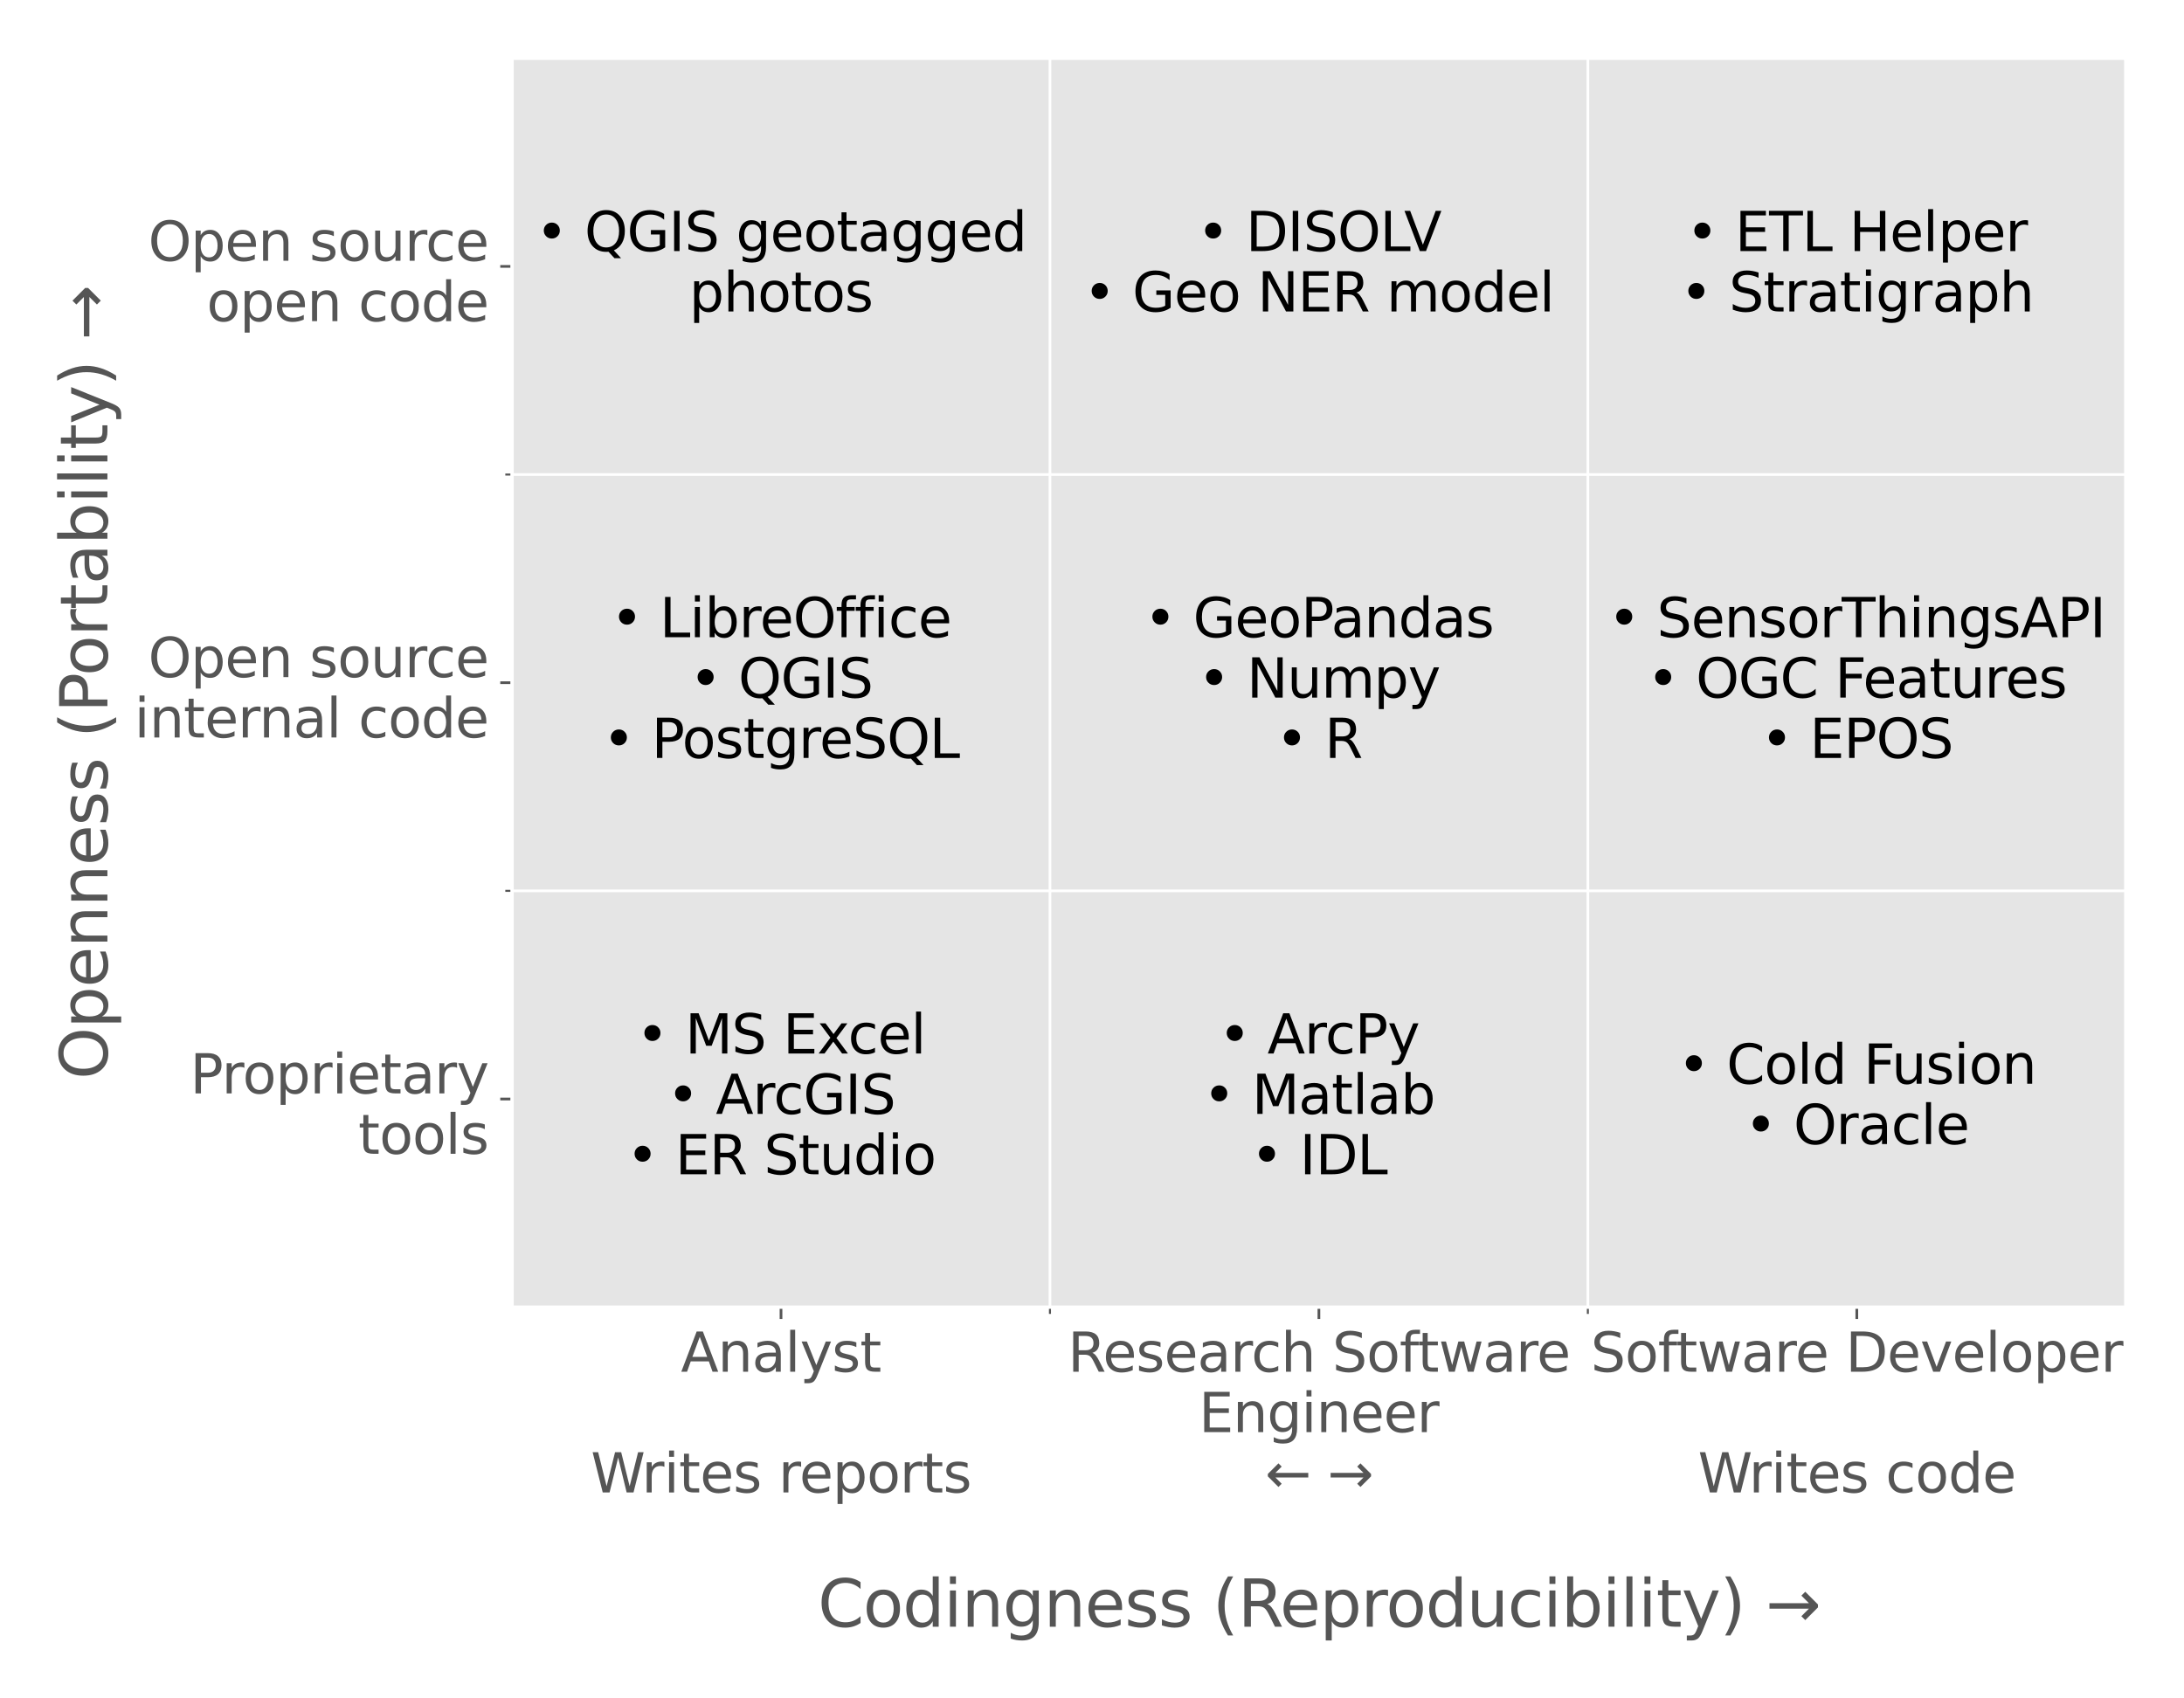 <?xml version="1.0" encoding="utf-8" standalone="no"?>
<!DOCTYPE svg PUBLIC "-//W3C//DTD SVG 1.1//EN"
  "http://www.w3.org/Graphics/SVG/1.1/DTD/svg11.dtd">
<svg height="504pt" version="1.1" viewBox="0 0 648 504" width="648pt" xmlns="http://www.w3.org/2000/svg" xmlns:xlink="http://www.w3.org/1999/xlink">
 <defs>
  <style type="text/css">*{stroke-linecap:butt;stroke-linejoin:round;}</style>
 </defs>
 <g id="figure_1">
  <g id="patch_1">
   <path d="M 0 504 
L 648 504 
L 648 0 
L 0 0 
z
" style="fill:#ffffff;"/>
  </g>
  <g id="axes_1">
   <g id="patch_2">
    <path d="M 151.927 387.904 
L 630.72 387.904 
L 630.72 17.28 
L 151.927 17.28 
z
" style="fill:#e5e5e5;"/>
   </g>
   <g id="matplotlib.axis_1">
    <g id="xtick_1">
     <g id="line2d_1">
      <defs>
       <path d="M 0 0 
L 0 3.5 
" id="m83c2f070fa" style="stroke:#555555;stroke-width:0.8;"/>
      </defs>
      <g>
       <use style="fill:#555555;stroke:#555555;stroke-width:0.8;" x="231.726" xlink:href="#m83c2f070fa" y="387.904"/>
      </g>
     </g>
     <g id="text_1">
      <!-- Analyst -->
      <g style="fill:#555555;" transform="translate(202.02 407.061)scale(0.16 -0.16)">
       <defs>
        <path d="M 2188 4044 
L 1331 1722 
L 3047 1722 
L 2188 4044 
z
M 1831 4666 
L 2547 4666 
L 4325 0 
L 3669 0 
L 3244 1197 
L 1141 1197 
L 716 0 
L 50 0 
L 1831 4666 
z
" id="DejaVuSans-41" transform="scale(0.016)"/>
        <path d="M 3513 2113 
L 3513 0 
L 2938 0 
L 2938 2094 
Q 2938 2591 2744 2837 
Q 2550 3084 2163 3084 
Q 1697 3084 1428 2787 
Q 1159 2491 1159 1978 
L 1159 0 
L 581 0 
L 581 3500 
L 1159 3500 
L 1159 2956 
Q 1366 3272 1645 3428 
Q 1925 3584 2291 3584 
Q 2894 3584 3203 3211 
Q 3513 2838 3513 2113 
z
" id="DejaVuSans-6e" transform="scale(0.016)"/>
        <path d="M 2194 1759 
Q 1497 1759 1228 1600 
Q 959 1441 959 1056 
Q 959 750 1161 570 
Q 1363 391 1709 391 
Q 2188 391 2477 730 
Q 2766 1069 2766 1631 
L 2766 1759 
L 2194 1759 
z
M 3341 1997 
L 3341 0 
L 2766 0 
L 2766 531 
Q 2569 213 2275 61 
Q 1981 -91 1556 -91 
Q 1019 -91 701 211 
Q 384 513 384 1019 
Q 384 1609 779 1909 
Q 1175 2209 1959 2209 
L 2766 2209 
L 2766 2266 
Q 2766 2663 2505 2880 
Q 2244 3097 1772 3097 
Q 1472 3097 1187 3025 
Q 903 2953 641 2809 
L 641 3341 
Q 956 3463 1253 3523 
Q 1550 3584 1831 3584 
Q 2591 3584 2966 3190 
Q 3341 2797 3341 1997 
z
" id="DejaVuSans-61" transform="scale(0.016)"/>
        <path d="M 603 4863 
L 1178 4863 
L 1178 0 
L 603 0 
L 603 4863 
z
" id="DejaVuSans-6c" transform="scale(0.016)"/>
        <path d="M 2059 -325 
Q 1816 -950 1584 -1140 
Q 1353 -1331 966 -1331 
L 506 -1331 
L 506 -850 
L 844 -850 
Q 1081 -850 1212 -737 
Q 1344 -625 1503 -206 
L 1606 56 
L 191 3500 
L 800 3500 
L 1894 763 
L 2988 3500 
L 3597 3500 
L 2059 -325 
z
" id="DejaVuSans-79" transform="scale(0.016)"/>
        <path d="M 2834 3397 
L 2834 2853 
Q 2591 2978 2328 3040 
Q 2066 3103 1784 3103 
Q 1356 3103 1142 2972 
Q 928 2841 928 2578 
Q 928 2378 1081 2264 
Q 1234 2150 1697 2047 
L 1894 2003 
Q 2506 1872 2764 1633 
Q 3022 1394 3022 966 
Q 3022 478 2636 193 
Q 2250 -91 1575 -91 
Q 1294 -91 989 -36 
Q 684 19 347 128 
L 347 722 
Q 666 556 975 473 
Q 1284 391 1588 391 
Q 1994 391 2212 530 
Q 2431 669 2431 922 
Q 2431 1156 2273 1281 
Q 2116 1406 1581 1522 
L 1381 1569 
Q 847 1681 609 1914 
Q 372 2147 372 2553 
Q 372 3047 722 3315 
Q 1072 3584 1716 3584 
Q 2034 3584 2315 3537 
Q 2597 3491 2834 3397 
z
" id="DejaVuSans-73" transform="scale(0.016)"/>
        <path d="M 1172 4494 
L 1172 3500 
L 2356 3500 
L 2356 3053 
L 1172 3053 
L 1172 1153 
Q 1172 725 1289 603 
Q 1406 481 1766 481 
L 2356 481 
L 2356 0 
L 1766 0 
Q 1100 0 847 248 
Q 594 497 594 1153 
L 594 3053 
L 172 3053 
L 172 3500 
L 594 3500 
L 594 4494 
L 1172 4494 
z
" id="DejaVuSans-74" transform="scale(0.016)"/>
       </defs>
       <use xlink:href="#DejaVuSans-41"/>
       <use x="68.408" xlink:href="#DejaVuSans-6e"/>
       <use x="131.787" xlink:href="#DejaVuSans-61"/>
       <use x="193.066" xlink:href="#DejaVuSans-6c"/>
       <use x="220.85" xlink:href="#DejaVuSans-79"/>
       <use x="280.029" xlink:href="#DejaVuSans-73"/>
       <use x="332.129" xlink:href="#DejaVuSans-74"/>
      </g>
      <!--  -->
      <g style="fill:#555555;" transform="translate(231.726 424.978)scale(0.16 -0.16)"/>
      <!-- Writes reports -->
      <g style="fill:#555555;" transform="translate(175.298 442.894)scale(0.16 -0.16)">
       <defs>
        <path d="M 213 4666 
L 850 4666 
L 1831 722 
L 2809 4666 
L 3519 4666 
L 4500 722 
L 5478 4666 
L 6119 4666 
L 4947 0 
L 4153 0 
L 3169 4050 
L 2175 0 
L 1381 0 
L 213 4666 
z
" id="DejaVuSans-57" transform="scale(0.016)"/>
        <path d="M 2631 2963 
Q 2534 3019 2420 3045 
Q 2306 3072 2169 3072 
Q 1681 3072 1420 2755 
Q 1159 2438 1159 1844 
L 1159 0 
L 581 0 
L 581 3500 
L 1159 3500 
L 1159 2956 
Q 1341 3275 1631 3429 
Q 1922 3584 2338 3584 
Q 2397 3584 2469 3576 
Q 2541 3569 2628 3553 
L 2631 2963 
z
" id="DejaVuSans-72" transform="scale(0.016)"/>
        <path d="M 603 3500 
L 1178 3500 
L 1178 0 
L 603 0 
L 603 3500 
z
M 603 4863 
L 1178 4863 
L 1178 4134 
L 603 4134 
L 603 4863 
z
" id="DejaVuSans-69" transform="scale(0.016)"/>
        <path d="M 3597 1894 
L 3597 1613 
L 953 1613 
Q 991 1019 1311 708 
Q 1631 397 2203 397 
Q 2534 397 2845 478 
Q 3156 559 3463 722 
L 3463 178 
Q 3153 47 2828 -22 
Q 2503 -91 2169 -91 
Q 1331 -91 842 396 
Q 353 884 353 1716 
Q 353 2575 817 3079 
Q 1281 3584 2069 3584 
Q 2775 3584 3186 3129 
Q 3597 2675 3597 1894 
z
M 3022 2063 
Q 3016 2534 2758 2815 
Q 2500 3097 2075 3097 
Q 1594 3097 1305 2825 
Q 1016 2553 972 2059 
L 3022 2063 
z
" id="DejaVuSans-65" transform="scale(0.016)"/>
        <path id="DejaVuSans-20" transform="scale(0.016)"/>
        <path d="M 1159 525 
L 1159 -1331 
L 581 -1331 
L 581 3500 
L 1159 3500 
L 1159 2969 
Q 1341 3281 1617 3432 
Q 1894 3584 2278 3584 
Q 2916 3584 3314 3078 
Q 3713 2572 3713 1747 
Q 3713 922 3314 415 
Q 2916 -91 2278 -91 
Q 1894 -91 1617 61 
Q 1341 213 1159 525 
z
M 3116 1747 
Q 3116 2381 2855 2742 
Q 2594 3103 2138 3103 
Q 1681 3103 1420 2742 
Q 1159 2381 1159 1747 
Q 1159 1113 1420 752 
Q 1681 391 2138 391 
Q 2594 391 2855 752 
Q 3116 1113 3116 1747 
z
" id="DejaVuSans-70" transform="scale(0.016)"/>
        <path d="M 1959 3097 
Q 1497 3097 1228 2736 
Q 959 2375 959 1747 
Q 959 1119 1226 758 
Q 1494 397 1959 397 
Q 2419 397 2687 759 
Q 2956 1122 2956 1747 
Q 2956 2369 2687 2733 
Q 2419 3097 1959 3097 
z
M 1959 3584 
Q 2709 3584 3137 3096 
Q 3566 2609 3566 1747 
Q 3566 888 3137 398 
Q 2709 -91 1959 -91 
Q 1206 -91 779 398 
Q 353 888 353 1747 
Q 353 2609 779 3096 
Q 1206 3584 1959 3584 
z
" id="DejaVuSans-6f" transform="scale(0.016)"/>
       </defs>
       <use xlink:href="#DejaVuSans-57"/>
       <use x="94.377" xlink:href="#DejaVuSans-72"/>
       <use x="135.49" xlink:href="#DejaVuSans-69"/>
       <use x="163.273" xlink:href="#DejaVuSans-74"/>
       <use x="202.482" xlink:href="#DejaVuSans-65"/>
       <use x="264.006" xlink:href="#DejaVuSans-73"/>
       <use x="316.105" xlink:href="#DejaVuSans-20"/>
       <use x="347.893" xlink:href="#DejaVuSans-72"/>
       <use x="386.756" xlink:href="#DejaVuSans-65"/>
       <use x="448.279" xlink:href="#DejaVuSans-70"/>
       <use x="511.756" xlink:href="#DejaVuSans-6f"/>
       <use x="572.938" xlink:href="#DejaVuSans-72"/>
       <use x="614.051" xlink:href="#DejaVuSans-74"/>
       <use x="653.26" xlink:href="#DejaVuSans-73"/>
      </g>
      <!--  -->
      <g style="fill:#555555;" transform="translate(231.726 460.81)scale(0.16 -0.16)"/>
     </g>
    </g>
    <g id="xtick_2">
     <g id="line2d_2">
      <g>
       <use style="fill:#555555;stroke:#555555;stroke-width:0.8;" x="391.324" xlink:href="#m83c2f070fa" y="387.904"/>
      </g>
     </g>
     <g id="text_2">
      <!-- Research Software -->
      <g style="fill:#555555;" transform="translate(316.827 407.061)scale(0.16 -0.16)">
       <defs>
        <path d="M 2841 2188 
Q 3044 2119 3236 1894 
Q 3428 1669 3622 1275 
L 4263 0 
L 3584 0 
L 2988 1197 
Q 2756 1666 2539 1819 
Q 2322 1972 1947 1972 
L 1259 1972 
L 1259 0 
L 628 0 
L 628 4666 
L 2053 4666 
Q 2853 4666 3247 4331 
Q 3641 3997 3641 3322 
Q 3641 2881 3436 2590 
Q 3231 2300 2841 2188 
z
M 1259 4147 
L 1259 2491 
L 2053 2491 
Q 2509 2491 2742 2702 
Q 2975 2913 2975 3322 
Q 2975 3731 2742 3939 
Q 2509 4147 2053 4147 
L 1259 4147 
z
" id="DejaVuSans-52" transform="scale(0.016)"/>
        <path d="M 3122 3366 
L 3122 2828 
Q 2878 2963 2633 3030 
Q 2388 3097 2138 3097 
Q 1578 3097 1268 2742 
Q 959 2388 959 1747 
Q 959 1106 1268 751 
Q 1578 397 2138 397 
Q 2388 397 2633 464 
Q 2878 531 3122 666 
L 3122 134 
Q 2881 22 2623 -34 
Q 2366 -91 2075 -91 
Q 1284 -91 818 406 
Q 353 903 353 1747 
Q 353 2603 823 3093 
Q 1294 3584 2113 3584 
Q 2378 3584 2631 3529 
Q 2884 3475 3122 3366 
z
" id="DejaVuSans-63" transform="scale(0.016)"/>
        <path d="M 3513 2113 
L 3513 0 
L 2938 0 
L 2938 2094 
Q 2938 2591 2744 2837 
Q 2550 3084 2163 3084 
Q 1697 3084 1428 2787 
Q 1159 2491 1159 1978 
L 1159 0 
L 581 0 
L 581 4863 
L 1159 4863 
L 1159 2956 
Q 1366 3272 1645 3428 
Q 1925 3584 2291 3584 
Q 2894 3584 3203 3211 
Q 3513 2838 3513 2113 
z
" id="DejaVuSans-68" transform="scale(0.016)"/>
        <path d="M 3425 4513 
L 3425 3897 
Q 3066 4069 2747 4153 
Q 2428 4238 2131 4238 
Q 1616 4238 1336 4038 
Q 1056 3838 1056 3469 
Q 1056 3159 1242 3001 
Q 1428 2844 1947 2747 
L 2328 2669 
Q 3034 2534 3370 2195 
Q 3706 1856 3706 1288 
Q 3706 609 3251 259 
Q 2797 -91 1919 -91 
Q 1588 -91 1214 -16 
Q 841 59 441 206 
L 441 856 
Q 825 641 1194 531 
Q 1563 422 1919 422 
Q 2459 422 2753 634 
Q 3047 847 3047 1241 
Q 3047 1584 2836 1778 
Q 2625 1972 2144 2069 
L 1759 2144 
Q 1053 2284 737 2584 
Q 422 2884 422 3419 
Q 422 4038 858 4394 
Q 1294 4750 2059 4750 
Q 2388 4750 2728 4690 
Q 3069 4631 3425 4513 
z
" id="DejaVuSans-53" transform="scale(0.016)"/>
        <path d="M 2375 4863 
L 2375 4384 
L 1825 4384 
Q 1516 4384 1395 4259 
Q 1275 4134 1275 3809 
L 1275 3500 
L 2222 3500 
L 2222 3053 
L 1275 3053 
L 1275 0 
L 697 0 
L 697 3053 
L 147 3053 
L 147 3500 
L 697 3500 
L 697 3744 
Q 697 4328 969 4595 
Q 1241 4863 1831 4863 
L 2375 4863 
z
" id="DejaVuSans-66" transform="scale(0.016)"/>
        <path d="M 269 3500 
L 844 3500 
L 1563 769 
L 2278 3500 
L 2956 3500 
L 3675 769 
L 4391 3500 
L 4966 3500 
L 4050 0 
L 3372 0 
L 2619 2869 
L 1863 0 
L 1184 0 
L 269 3500 
z
" id="DejaVuSans-77" transform="scale(0.016)"/>
       </defs>
       <use xlink:href="#DejaVuSans-52"/>
       <use x="64.982" xlink:href="#DejaVuSans-65"/>
       <use x="126.506" xlink:href="#DejaVuSans-73"/>
       <use x="178.605" xlink:href="#DejaVuSans-65"/>
       <use x="240.129" xlink:href="#DejaVuSans-61"/>
       <use x="301.408" xlink:href="#DejaVuSans-72"/>
       <use x="340.271" xlink:href="#DejaVuSans-63"/>
       <use x="395.252" xlink:href="#DejaVuSans-68"/>
       <use x="458.631" xlink:href="#DejaVuSans-20"/>
       <use x="490.418" xlink:href="#DejaVuSans-53"/>
       <use x="553.895" xlink:href="#DejaVuSans-6f"/>
       <use x="615.076" xlink:href="#DejaVuSans-66"/>
       <use x="648.531" xlink:href="#DejaVuSans-74"/>
       <use x="687.74" xlink:href="#DejaVuSans-77"/>
       <use x="769.527" xlink:href="#DejaVuSans-61"/>
       <use x="830.807" xlink:href="#DejaVuSans-72"/>
       <use x="869.67" xlink:href="#DejaVuSans-65"/>
      </g>
      <!-- Engineer -->
      <g style="fill:#555555;" transform="translate(355.693 424.978)scale(0.16 -0.16)">
       <defs>
        <path d="M 628 4666 
L 3578 4666 
L 3578 4134 
L 1259 4134 
L 1259 2753 
L 3481 2753 
L 3481 2222 
L 1259 2222 
L 1259 531 
L 3634 531 
L 3634 0 
L 628 0 
L 628 4666 
z
" id="DejaVuSans-45" transform="scale(0.016)"/>
        <path d="M 2906 1791 
Q 2906 2416 2648 2759 
Q 2391 3103 1925 3103 
Q 1463 3103 1205 2759 
Q 947 2416 947 1791 
Q 947 1169 1205 825 
Q 1463 481 1925 481 
Q 2391 481 2648 825 
Q 2906 1169 2906 1791 
z
M 3481 434 
Q 3481 -459 3084 -895 
Q 2688 -1331 1869 -1331 
Q 1566 -1331 1297 -1286 
Q 1028 -1241 775 -1147 
L 775 -588 
Q 1028 -725 1275 -790 
Q 1522 -856 1778 -856 
Q 2344 -856 2625 -561 
Q 2906 -266 2906 331 
L 2906 616 
Q 2728 306 2450 153 
Q 2172 0 1784 0 
Q 1141 0 747 490 
Q 353 981 353 1791 
Q 353 2603 747 3093 
Q 1141 3584 1784 3584 
Q 2172 3584 2450 3431 
Q 2728 3278 2906 2969 
L 2906 3500 
L 3481 3500 
L 3481 434 
z
" id="DejaVuSans-67" transform="scale(0.016)"/>
       </defs>
       <use xlink:href="#DejaVuSans-45"/>
       <use x="63.184" xlink:href="#DejaVuSans-6e"/>
       <use x="126.562" xlink:href="#DejaVuSans-67"/>
       <use x="190.039" xlink:href="#DejaVuSans-69"/>
       <use x="217.822" xlink:href="#DejaVuSans-6e"/>
       <use x="281.201" xlink:href="#DejaVuSans-65"/>
       <use x="342.725" xlink:href="#DejaVuSans-65"/>
       <use x="404.248" xlink:href="#DejaVuSans-72"/>
      </g>
      <!-- ← → -->
      <g style="fill:#555555;" transform="translate(375.373 442.894)scale(0.16 -0.16)">
       <defs>
        <path d="M 313 1866 
L 313 2147 
L 1541 3375 
L 1916 3000 
L 1188 2272 
L 4997 2272 
L 4997 1741 
L 1188 1741 
L 1916 1013 
L 1541 638 
L 313 1866 
z
" id="DejaVuSans-2190" transform="scale(0.016)"/>
        <path d="M 5050 2147 
L 5050 1866 
L 3822 638 
L 3447 1013 
L 4175 1741 
L 366 1741 
L 366 2272 
L 4175 2272 
L 3447 3000 
L 3822 3375 
L 5050 2147 
z
" id="DejaVuSans-2192" transform="scale(0.016)"/>
       </defs>
       <use xlink:href="#DejaVuSans-2190"/>
       <use x="83.789" xlink:href="#DejaVuSans-20"/>
       <use x="115.576" xlink:href="#DejaVuSans-2192"/>
      </g>
      <!--  -->
      <g style="fill:#555555;" transform="translate(391.324 460.81)scale(0.16 -0.16)"/>
     </g>
    </g>
    <g id="xtick_3">
     <g id="line2d_3">
      <g>
       <use style="fill:#555555;stroke:#555555;stroke-width:0.8;" x="550.921" xlink:href="#m83c2f070fa" y="387.904"/>
      </g>
     </g>
     <g id="text_3">
      <!-- Software Developer -->
      <g style="fill:#555555;" transform="translate(471.969 407.061)scale(0.16 -0.16)">
       <defs>
        <path d="M 1259 4147 
L 1259 519 
L 2022 519 
Q 2988 519 3436 956 
Q 3884 1394 3884 2338 
Q 3884 3275 3436 3711 
Q 2988 4147 2022 4147 
L 1259 4147 
z
M 628 4666 
L 1925 4666 
Q 3281 4666 3915 4102 
Q 4550 3538 4550 2338 
Q 4550 1131 3912 565 
Q 3275 0 1925 0 
L 628 0 
L 628 4666 
z
" id="DejaVuSans-44" transform="scale(0.016)"/>
        <path d="M 191 3500 
L 800 3500 
L 1894 563 
L 2988 3500 
L 3597 3500 
L 2284 0 
L 1503 0 
L 191 3500 
z
" id="DejaVuSans-76" transform="scale(0.016)"/>
       </defs>
       <use xlink:href="#DejaVuSans-53"/>
       <use x="63.477" xlink:href="#DejaVuSans-6f"/>
       <use x="124.658" xlink:href="#DejaVuSans-66"/>
       <use x="158.113" xlink:href="#DejaVuSans-74"/>
       <use x="197.322" xlink:href="#DejaVuSans-77"/>
       <use x="279.109" xlink:href="#DejaVuSans-61"/>
       <use x="340.389" xlink:href="#DejaVuSans-72"/>
       <use x="379.252" xlink:href="#DejaVuSans-65"/>
       <use x="440.775" xlink:href="#DejaVuSans-20"/>
       <use x="472.562" xlink:href="#DejaVuSans-44"/>
       <use x="549.564" xlink:href="#DejaVuSans-65"/>
       <use x="611.088" xlink:href="#DejaVuSans-76"/>
       <use x="670.268" xlink:href="#DejaVuSans-65"/>
       <use x="731.791" xlink:href="#DejaVuSans-6c"/>
       <use x="759.574" xlink:href="#DejaVuSans-6f"/>
       <use x="820.756" xlink:href="#DejaVuSans-70"/>
       <use x="884.232" xlink:href="#DejaVuSans-65"/>
       <use x="945.756" xlink:href="#DejaVuSans-72"/>
      </g>
      <!--  -->
      <g style="fill:#555555;" transform="translate(550.921 424.978)scale(0.16 -0.16)"/>
      <!-- Writes code -->
      <g style="fill:#555555;" transform="translate(503.796 442.894)scale(0.16 -0.16)">
       <defs>
        <path d="M 2906 2969 
L 2906 4863 
L 3481 4863 
L 3481 0 
L 2906 0 
L 2906 525 
Q 2725 213 2448 61 
Q 2172 -91 1784 -91 
Q 1150 -91 751 415 
Q 353 922 353 1747 
Q 353 2572 751 3078 
Q 1150 3584 1784 3584 
Q 2172 3584 2448 3432 
Q 2725 3281 2906 2969 
z
M 947 1747 
Q 947 1113 1208 752 
Q 1469 391 1925 391 
Q 2381 391 2643 752 
Q 2906 1113 2906 1747 
Q 2906 2381 2643 2742 
Q 2381 3103 1925 3103 
Q 1469 3103 1208 2742 
Q 947 2381 947 1747 
z
" id="DejaVuSans-64" transform="scale(0.016)"/>
       </defs>
       <use xlink:href="#DejaVuSans-57"/>
       <use x="94.377" xlink:href="#DejaVuSans-72"/>
       <use x="135.49" xlink:href="#DejaVuSans-69"/>
       <use x="163.273" xlink:href="#DejaVuSans-74"/>
       <use x="202.482" xlink:href="#DejaVuSans-65"/>
       <use x="264.006" xlink:href="#DejaVuSans-73"/>
       <use x="316.105" xlink:href="#DejaVuSans-20"/>
       <use x="347.893" xlink:href="#DejaVuSans-63"/>
       <use x="402.873" xlink:href="#DejaVuSans-6f"/>
       <use x="464.055" xlink:href="#DejaVuSans-64"/>
       <use x="527.531" xlink:href="#DejaVuSans-65"/>
      </g>
      <!--  -->
      <g style="fill:#555555;" transform="translate(550.921 460.81)scale(0.16 -0.16)"/>
     </g>
    </g>
    <g id="xtick_4">
     <g id="line2d_4">
      <path clip-path="url(#pf4710e9c68)" d="M 311.525 387.904 
L 311.525 17.28 
" style="fill:none;stroke:#ffffff;stroke-linecap:square;stroke-width:0.8;"/>
     </g>
     <g id="line2d_5">
      <defs>
       <path d="M 0 0 
L 0 2 
" id="ma9553461cf" style="stroke:#555555;stroke-width:0.6;"/>
      </defs>
      <g>
       <use style="fill:#555555;stroke:#555555;stroke-width:0.6;" x="311.525" xlink:href="#ma9553461cf" y="387.904"/>
      </g>
     </g>
    </g>
    <g id="xtick_5">
     <g id="line2d_6">
      <path clip-path="url(#pf4710e9c68)" d="M 471.122 387.904 
L 471.122 17.28 
" style="fill:none;stroke:#ffffff;stroke-linecap:square;stroke-width:0.8;"/>
     </g>
     <g id="line2d_7">
      <g>
       <use style="fill:#555555;stroke:#555555;stroke-width:0.6;" x="471.122" xlink:href="#ma9553461cf" y="387.904"/>
      </g>
     </g>
    </g>
    <g id="text_4">
     <!-- Codingness (Reproducibility) → -->
     <g style="fill:#555555;" transform="translate(242.666 482.727)scale(0.192 -0.192)">
      <defs>
       <path d="M 4122 4306 
L 4122 3641 
Q 3803 3938 3442 4084 
Q 3081 4231 2675 4231 
Q 1875 4231 1450 3742 
Q 1025 3253 1025 2328 
Q 1025 1406 1450 917 
Q 1875 428 2675 428 
Q 3081 428 3442 575 
Q 3803 722 4122 1019 
L 4122 359 
Q 3791 134 3420 21 
Q 3050 -91 2638 -91 
Q 1578 -91 968 557 
Q 359 1206 359 2328 
Q 359 3453 968 4101 
Q 1578 4750 2638 4750 
Q 3056 4750 3426 4639 
Q 3797 4528 4122 4306 
z
" id="DejaVuSans-43" transform="scale(0.016)"/>
       <path d="M 1984 4856 
Q 1566 4138 1362 3434 
Q 1159 2731 1159 2009 
Q 1159 1288 1364 580 
Q 1569 -128 1984 -844 
L 1484 -844 
Q 1016 -109 783 600 
Q 550 1309 550 2009 
Q 550 2706 781 3412 
Q 1013 4119 1484 4856 
L 1984 4856 
z
" id="DejaVuSans-28" transform="scale(0.016)"/>
       <path d="M 544 1381 
L 544 3500 
L 1119 3500 
L 1119 1403 
Q 1119 906 1312 657 
Q 1506 409 1894 409 
Q 2359 409 2629 706 
Q 2900 1003 2900 1516 
L 2900 3500 
L 3475 3500 
L 3475 0 
L 2900 0 
L 2900 538 
Q 2691 219 2414 64 
Q 2138 -91 1772 -91 
Q 1169 -91 856 284 
Q 544 659 544 1381 
z
M 1991 3584 
L 1991 3584 
z
" id="DejaVuSans-75" transform="scale(0.016)"/>
       <path d="M 3116 1747 
Q 3116 2381 2855 2742 
Q 2594 3103 2138 3103 
Q 1681 3103 1420 2742 
Q 1159 2381 1159 1747 
Q 1159 1113 1420 752 
Q 1681 391 2138 391 
Q 2594 391 2855 752 
Q 3116 1113 3116 1747 
z
M 1159 2969 
Q 1341 3281 1617 3432 
Q 1894 3584 2278 3584 
Q 2916 3584 3314 3078 
Q 3713 2572 3713 1747 
Q 3713 922 3314 415 
Q 2916 -91 2278 -91 
Q 1894 -91 1617 61 
Q 1341 213 1159 525 
L 1159 0 
L 581 0 
L 581 4863 
L 1159 4863 
L 1159 2969 
z
" id="DejaVuSans-62" transform="scale(0.016)"/>
       <path d="M 513 4856 
L 1013 4856 
Q 1481 4119 1714 3412 
Q 1947 2706 1947 2009 
Q 1947 1309 1714 600 
Q 1481 -109 1013 -844 
L 513 -844 
Q 928 -128 1133 580 
Q 1338 1288 1338 2009 
Q 1338 2731 1133 3434 
Q 928 4138 513 4856 
z
" id="DejaVuSans-29" transform="scale(0.016)"/>
      </defs>
      <use xlink:href="#DejaVuSans-43"/>
      <use x="69.824" xlink:href="#DejaVuSans-6f"/>
      <use x="131.006" xlink:href="#DejaVuSans-64"/>
      <use x="194.482" xlink:href="#DejaVuSans-69"/>
      <use x="222.266" xlink:href="#DejaVuSans-6e"/>
      <use x="285.645" xlink:href="#DejaVuSans-67"/>
      <use x="349.121" xlink:href="#DejaVuSans-6e"/>
      <use x="412.5" xlink:href="#DejaVuSans-65"/>
      <use x="474.023" xlink:href="#DejaVuSans-73"/>
      <use x="526.123" xlink:href="#DejaVuSans-73"/>
      <use x="578.223" xlink:href="#DejaVuSans-20"/>
      <use x="610.01" xlink:href="#DejaVuSans-28"/>
      <use x="649.023" xlink:href="#DejaVuSans-52"/>
      <use x="714.006" xlink:href="#DejaVuSans-65"/>
      <use x="775.529" xlink:href="#DejaVuSans-70"/>
      <use x="839.006" xlink:href="#DejaVuSans-72"/>
      <use x="877.869" xlink:href="#DejaVuSans-6f"/>
      <use x="939.051" xlink:href="#DejaVuSans-64"/>
      <use x="1002.527" xlink:href="#DejaVuSans-75"/>
      <use x="1065.906" xlink:href="#DejaVuSans-63"/>
      <use x="1120.887" xlink:href="#DejaVuSans-69"/>
      <use x="1148.67" xlink:href="#DejaVuSans-62"/>
      <use x="1212.146" xlink:href="#DejaVuSans-69"/>
      <use x="1239.93" xlink:href="#DejaVuSans-6c"/>
      <use x="1267.713" xlink:href="#DejaVuSans-69"/>
      <use x="1295.496" xlink:href="#DejaVuSans-74"/>
      <use x="1334.705" xlink:href="#DejaVuSans-79"/>
      <use x="1393.885" xlink:href="#DejaVuSans-29"/>
      <use x="1432.898" xlink:href="#DejaVuSans-20"/>
      <use x="1464.686" xlink:href="#DejaVuSans-2192"/>
     </g>
    </g>
   </g>
   <g id="matplotlib.axis_2">
    <g id="ytick_1">
     <g id="line2d_8">
      <defs>
       <path d="M 0 0 
L -3.5 0 
" id="m369cf895cd" style="stroke:#555555;stroke-width:0.8;"/>
      </defs>
      <g>
       <use style="fill:#555555;stroke:#555555;stroke-width:0.8;" x="151.927" xlink:href="#m369cf895cd" y="326.133"/>
      </g>
     </g>
     <g id="text_5">
      <!-- Proprietary -->
      <g style="fill:#555555;" transform="translate(56.402 324.469)scale(0.16 -0.16)">
       <defs>
        <path d="M 1259 4147 
L 1259 2394 
L 2053 2394 
Q 2494 2394 2734 2622 
Q 2975 2850 2975 3272 
Q 2975 3691 2734 3919 
Q 2494 4147 2053 4147 
L 1259 4147 
z
M 628 4666 
L 2053 4666 
Q 2838 4666 3239 4311 
Q 3641 3956 3641 3272 
Q 3641 2581 3239 2228 
Q 2838 1875 2053 1875 
L 1259 1875 
L 1259 0 
L 628 0 
L 628 4666 
z
" id="DejaVuSans-50" transform="scale(0.016)"/>
       </defs>
       <use xlink:href="#DejaVuSans-50"/>
       <use x="58.553" xlink:href="#DejaVuSans-72"/>
       <use x="97.416" xlink:href="#DejaVuSans-6f"/>
       <use x="158.598" xlink:href="#DejaVuSans-70"/>
       <use x="222.074" xlink:href="#DejaVuSans-72"/>
       <use x="263.188" xlink:href="#DejaVuSans-69"/>
       <use x="290.971" xlink:href="#DejaVuSans-65"/>
       <use x="352.494" xlink:href="#DejaVuSans-74"/>
       <use x="391.703" xlink:href="#DejaVuSans-61"/>
       <use x="452.982" xlink:href="#DejaVuSans-72"/>
       <use x="494.096" xlink:href="#DejaVuSans-79"/>
      </g>
      <!-- tools -->
      <g style="fill:#555555;" transform="translate(106.294 342.386)scale(0.16 -0.16)">
       <use xlink:href="#DejaVuSans-74"/>
       <use x="39.209" xlink:href="#DejaVuSans-6f"/>
       <use x="100.391" xlink:href="#DejaVuSans-6f"/>
       <use x="161.572" xlink:href="#DejaVuSans-6c"/>
       <use x="189.355" xlink:href="#DejaVuSans-73"/>
      </g>
     </g>
    </g>
    <g id="ytick_2">
     <g id="line2d_9">
      <g>
       <use style="fill:#555555;stroke:#555555;stroke-width:0.8;" x="151.927" xlink:href="#m369cf895cd" y="202.592"/>
      </g>
     </g>
     <g id="text_6">
      <!-- Open source -->
      <g style="fill:#555555;" transform="translate(43.98 200.928)scale(0.16 -0.16)">
       <defs>
        <path d="M 2522 4238 
Q 1834 4238 1429 3725 
Q 1025 3213 1025 2328 
Q 1025 1447 1429 934 
Q 1834 422 2522 422 
Q 3209 422 3611 934 
Q 4013 1447 4013 2328 
Q 4013 3213 3611 3725 
Q 3209 4238 2522 4238 
z
M 2522 4750 
Q 3503 4750 4090 4092 
Q 4678 3434 4678 2328 
Q 4678 1225 4090 567 
Q 3503 -91 2522 -91 
Q 1538 -91 948 565 
Q 359 1222 359 2328 
Q 359 3434 948 4092 
Q 1538 4750 2522 4750 
z
" id="DejaVuSans-4f" transform="scale(0.016)"/>
       </defs>
       <use xlink:href="#DejaVuSans-4f"/>
       <use x="78.711" xlink:href="#DejaVuSans-70"/>
       <use x="142.188" xlink:href="#DejaVuSans-65"/>
       <use x="203.711" xlink:href="#DejaVuSans-6e"/>
       <use x="267.09" xlink:href="#DejaVuSans-20"/>
       <use x="298.877" xlink:href="#DejaVuSans-73"/>
       <use x="350.977" xlink:href="#DejaVuSans-6f"/>
       <use x="412.158" xlink:href="#DejaVuSans-75"/>
       <use x="475.537" xlink:href="#DejaVuSans-72"/>
       <use x="514.4" xlink:href="#DejaVuSans-63"/>
       <use x="569.381" xlink:href="#DejaVuSans-65"/>
      </g>
      <!-- internal code -->
      <g style="fill:#555555;" transform="translate(39.862 218.845)scale(0.16 -0.16)">
       <use xlink:href="#DejaVuSans-69"/>
       <use x="27.783" xlink:href="#DejaVuSans-6e"/>
       <use x="91.162" xlink:href="#DejaVuSans-74"/>
       <use x="130.371" xlink:href="#DejaVuSans-65"/>
       <use x="191.895" xlink:href="#DejaVuSans-72"/>
       <use x="231.258" xlink:href="#DejaVuSans-6e"/>
       <use x="294.637" xlink:href="#DejaVuSans-61"/>
       <use x="355.916" xlink:href="#DejaVuSans-6c"/>
       <use x="383.699" xlink:href="#DejaVuSans-20"/>
       <use x="415.486" xlink:href="#DejaVuSans-63"/>
       <use x="470.467" xlink:href="#DejaVuSans-6f"/>
       <use x="531.648" xlink:href="#DejaVuSans-64"/>
       <use x="595.125" xlink:href="#DejaVuSans-65"/>
      </g>
     </g>
    </g>
    <g id="ytick_3">
     <g id="line2d_10">
      <g>
       <use style="fill:#555555;stroke:#555555;stroke-width:0.8;" x="151.927" xlink:href="#m369cf895cd" y="79.051"/>
      </g>
     </g>
     <g id="text_7">
      <!-- Open source -->
      <g style="fill:#555555;" transform="translate(43.98 77.387)scale(0.16 -0.16)">
       <use xlink:href="#DejaVuSans-4f"/>
       <use x="78.711" xlink:href="#DejaVuSans-70"/>
       <use x="142.188" xlink:href="#DejaVuSans-65"/>
       <use x="203.711" xlink:href="#DejaVuSans-6e"/>
       <use x="267.09" xlink:href="#DejaVuSans-20"/>
       <use x="298.877" xlink:href="#DejaVuSans-73"/>
       <use x="350.977" xlink:href="#DejaVuSans-6f"/>
       <use x="412.158" xlink:href="#DejaVuSans-75"/>
       <use x="475.537" xlink:href="#DejaVuSans-72"/>
       <use x="514.4" xlink:href="#DejaVuSans-63"/>
       <use x="569.381" xlink:href="#DejaVuSans-65"/>
      </g>
      <!-- open code -->
      <g style="fill:#555555;" transform="translate(61.319 95.303)scale(0.16 -0.16)">
       <use xlink:href="#DejaVuSans-6f"/>
       <use x="61.182" xlink:href="#DejaVuSans-70"/>
       <use x="124.658" xlink:href="#DejaVuSans-65"/>
       <use x="186.182" xlink:href="#DejaVuSans-6e"/>
       <use x="249.561" xlink:href="#DejaVuSans-20"/>
       <use x="281.348" xlink:href="#DejaVuSans-63"/>
       <use x="336.328" xlink:href="#DejaVuSans-6f"/>
       <use x="397.51" xlink:href="#DejaVuSans-64"/>
       <use x="460.986" xlink:href="#DejaVuSans-65"/>
      </g>
     </g>
    </g>
    <g id="ytick_4">
     <g id="line2d_11">
      <path clip-path="url(#pf4710e9c68)" d="M 151.927 264.362 
L 630.72 264.362 
" style="fill:none;stroke:#ffffff;stroke-linecap:square;stroke-width:0.8;"/>
     </g>
     <g id="line2d_12">
      <defs>
       <path d="M 0 0 
L -2 0 
" id="md043b9bab3" style="stroke:#555555;stroke-width:0.6;"/>
      </defs>
      <g>
       <use style="fill:#555555;stroke:#555555;stroke-width:0.6;" x="151.927" xlink:href="#md043b9bab3" y="264.362"/>
      </g>
     </g>
    </g>
    <g id="ytick_5">
     <g id="line2d_13">
      <path clip-path="url(#pf4710e9c68)" d="M 151.927 140.821 
L 630.72 140.821 
" style="fill:none;stroke:#ffffff;stroke-linecap:square;stroke-width:0.8;"/>
     </g>
     <g id="line2d_14">
      <g>
       <use style="fill:#555555;stroke:#555555;stroke-width:0.6;" x="151.927" xlink:href="#md043b9bab3" y="140.821"/>
      </g>
     </g>
    </g>
    <g id="text_8">
     <!-- Openness (Portability) → -->
     <g style="fill:#555555;" transform="translate(31.869 320.313)rotate(-90)scale(0.192 -0.192)">
      <use xlink:href="#DejaVuSans-4f"/>
      <use x="78.711" xlink:href="#DejaVuSans-70"/>
      <use x="142.188" xlink:href="#DejaVuSans-65"/>
      <use x="203.711" xlink:href="#DejaVuSans-6e"/>
      <use x="267.09" xlink:href="#DejaVuSans-6e"/>
      <use x="330.469" xlink:href="#DejaVuSans-65"/>
      <use x="391.992" xlink:href="#DejaVuSans-73"/>
      <use x="444.092" xlink:href="#DejaVuSans-73"/>
      <use x="496.191" xlink:href="#DejaVuSans-20"/>
      <use x="527.979" xlink:href="#DejaVuSans-28"/>
      <use x="566.992" xlink:href="#DejaVuSans-50"/>
      <use x="623.67" xlink:href="#DejaVuSans-6f"/>
      <use x="684.852" xlink:href="#DejaVuSans-72"/>
      <use x="725.965" xlink:href="#DejaVuSans-74"/>
      <use x="765.174" xlink:href="#DejaVuSans-61"/>
      <use x="826.453" xlink:href="#DejaVuSans-62"/>
      <use x="889.93" xlink:href="#DejaVuSans-69"/>
      <use x="917.713" xlink:href="#DejaVuSans-6c"/>
      <use x="945.496" xlink:href="#DejaVuSans-69"/>
      <use x="973.279" xlink:href="#DejaVuSans-74"/>
      <use x="1012.488" xlink:href="#DejaVuSans-79"/>
      <use x="1071.668" xlink:href="#DejaVuSans-29"/>
      <use x="1110.682" xlink:href="#DejaVuSans-20"/>
      <use x="1142.469" xlink:href="#DejaVuSans-2192"/>
     </g>
    </g>
   </g>
   <g id="patch_3">
    <path d="M 151.927 387.904 
L 151.927 17.28 
" style="fill:none;stroke:#ffffff;stroke-linecap:square;stroke-linejoin:miter;"/>
   </g>
   <g id="patch_4">
    <path d="M 630.72 387.904 
L 630.72 17.28 
" style="fill:none;stroke:#ffffff;stroke-linecap:square;stroke-linejoin:miter;"/>
   </g>
   <g id="patch_5">
    <path d="M 151.927 387.904 
L 630.72 387.904 
" style="fill:none;stroke:#ffffff;stroke-linecap:square;stroke-linejoin:miter;"/>
   </g>
   <g id="patch_6">
    <path d="M 151.927 17.28 
L 630.72 17.28 
" style="fill:none;stroke:#ffffff;stroke-linecap:square;stroke-linejoin:miter;"/>
   </g>
   <g id="text_9">
    <!-- • MS Excel -->
    <g transform="translate(188.747 312.631)scale(0.16 -0.16)">
     <defs>
      <path d="M 959 2381 
Q 959 2769 1229 3036 
Q 1500 3303 1894 3303 
Q 2281 3303 2548 3036 
Q 2816 2769 2816 2381 
Q 2816 1991 2547 1722 
Q 2278 1453 1888 1453 
Q 1497 1453 1228 1722 
Q 959 1991 959 2381 
z
" id="DejaVuSans-2022" transform="scale(0.016)"/>
      <path d="M 628 4666 
L 1569 4666 
L 2759 1491 
L 3956 4666 
L 4897 4666 
L 4897 0 
L 4281 0 
L 4281 4097 
L 3078 897 
L 2444 897 
L 1241 4097 
L 1241 0 
L 628 0 
L 628 4666 
z
" id="DejaVuSans-4d" transform="scale(0.016)"/>
      <path d="M 3513 3500 
L 2247 1797 
L 3578 0 
L 2900 0 
L 1881 1375 
L 863 0 
L 184 0 
L 1544 1831 
L 300 3500 
L 978 3500 
L 1906 2253 
L 2834 3500 
L 3513 3500 
z
" id="DejaVuSans-78" transform="scale(0.016)"/>
     </defs>
     <use xlink:href="#DejaVuSans-2022"/>
     <use x="58.984" xlink:href="#DejaVuSans-20"/>
     <use x="90.771" xlink:href="#DejaVuSans-4d"/>
     <use x="177.051" xlink:href="#DejaVuSans-53"/>
     <use x="240.527" xlink:href="#DejaVuSans-20"/>
     <use x="272.314" xlink:href="#DejaVuSans-45"/>
     <use x="335.498" xlink:href="#DejaVuSans-78"/>
     <use x="392.928" xlink:href="#DejaVuSans-63"/>
     <use x="447.908" xlink:href="#DejaVuSans-65"/>
     <use x="509.432" xlink:href="#DejaVuSans-6c"/>
    </g>
    <!-- • ArcGIS -->
    <g transform="translate(197.847 330.548)scale(0.16 -0.16)">
     <defs>
      <path d="M 3809 666 
L 3809 1919 
L 2778 1919 
L 2778 2438 
L 4434 2438 
L 4434 434 
Q 4069 175 3628 42 
Q 3188 -91 2688 -91 
Q 1594 -91 976 548 
Q 359 1188 359 2328 
Q 359 3472 976 4111 
Q 1594 4750 2688 4750 
Q 3144 4750 3555 4637 
Q 3966 4525 4313 4306 
L 4313 3634 
Q 3963 3931 3569 4081 
Q 3175 4231 2741 4231 
Q 1884 4231 1454 3753 
Q 1025 3275 1025 2328 
Q 1025 1384 1454 906 
Q 1884 428 2741 428 
Q 3075 428 3337 486 
Q 3600 544 3809 666 
z
" id="DejaVuSans-47" transform="scale(0.016)"/>
      <path d="M 628 4666 
L 1259 4666 
L 1259 0 
L 628 0 
L 628 4666 
z
" id="DejaVuSans-49" transform="scale(0.016)"/>
     </defs>
     <use xlink:href="#DejaVuSans-2022"/>
     <use x="58.984" xlink:href="#DejaVuSans-20"/>
     <use x="90.771" xlink:href="#DejaVuSans-41"/>
     <use x="159.18" xlink:href="#DejaVuSans-72"/>
     <use x="198.043" xlink:href="#DejaVuSans-63"/>
     <use x="253.023" xlink:href="#DejaVuSans-47"/>
     <use x="330.514" xlink:href="#DejaVuSans-49"/>
     <use x="360.006" xlink:href="#DejaVuSans-53"/>
    </g>
    <!-- • ER Studio -->
    <g transform="translate(185.827 348.464)scale(0.16 -0.16)">
     <use xlink:href="#DejaVuSans-2022"/>
     <use x="58.984" xlink:href="#DejaVuSans-20"/>
     <use x="90.771" xlink:href="#DejaVuSans-45"/>
     <use x="153.955" xlink:href="#DejaVuSans-52"/>
     <use x="223.438" xlink:href="#DejaVuSans-20"/>
     <use x="255.225" xlink:href="#DejaVuSans-53"/>
     <use x="318.701" xlink:href="#DejaVuSans-74"/>
     <use x="357.91" xlink:href="#DejaVuSans-75"/>
     <use x="421.289" xlink:href="#DejaVuSans-64"/>
     <use x="484.766" xlink:href="#DejaVuSans-69"/>
     <use x="512.549" xlink:href="#DejaVuSans-6f"/>
    </g>
   </g>
   <g id="text_10">
    <!-- • ArcPy -->
    <g transform="translate(361.524 312.631)scale(0.16 -0.16)">
     <use xlink:href="#DejaVuSans-2022"/>
     <use x="58.984" xlink:href="#DejaVuSans-20"/>
     <use x="90.771" xlink:href="#DejaVuSans-41"/>
     <use x="159.18" xlink:href="#DejaVuSans-72"/>
     <use x="198.043" xlink:href="#DejaVuSans-63"/>
     <use x="253.023" xlink:href="#DejaVuSans-50"/>
     <use x="313.326" xlink:href="#DejaVuSans-79"/>
    </g>
    <!-- • Matlab -->
    <g transform="translate(356.917 330.548)scale(0.16 -0.16)">
     <use xlink:href="#DejaVuSans-2022"/>
     <use x="58.984" xlink:href="#DejaVuSans-20"/>
     <use x="90.771" xlink:href="#DejaVuSans-4d"/>
     <use x="177.051" xlink:href="#DejaVuSans-61"/>
     <use x="238.33" xlink:href="#DejaVuSans-74"/>
     <use x="277.539" xlink:href="#DejaVuSans-6c"/>
     <use x="305.322" xlink:href="#DejaVuSans-61"/>
     <use x="366.602" xlink:href="#DejaVuSans-62"/>
    </g>
    <!-- • IDL -->
    <g transform="translate(371.085 348.464)scale(0.16 -0.16)">
     <defs>
      <path d="M 628 4666 
L 1259 4666 
L 1259 531 
L 3531 531 
L 3531 0 
L 628 0 
L 628 4666 
z
" id="DejaVuSans-4c" transform="scale(0.016)"/>
     </defs>
     <use xlink:href="#DejaVuSans-2022"/>
     <use x="58.984" xlink:href="#DejaVuSans-20"/>
     <use x="90.771" xlink:href="#DejaVuSans-49"/>
     <use x="120.264" xlink:href="#DejaVuSans-44"/>
     <use x="197.266" xlink:href="#DejaVuSans-4c"/>
    </g>
   </g>
   <g id="text_11">
    <!-- • Cold Fusion -->
    <g transform="translate(497.749 321.59)scale(0.16 -0.16)">
     <defs>
      <path d="M 628 4666 
L 3309 4666 
L 3309 4134 
L 1259 4134 
L 1259 2759 
L 3109 2759 
L 3109 2228 
L 1259 2228 
L 1259 0 
L 628 0 
L 628 4666 
z
" id="DejaVuSans-46" transform="scale(0.016)"/>
     </defs>
     <use xlink:href="#DejaVuSans-2022"/>
     <use x="58.984" xlink:href="#DejaVuSans-20"/>
     <use x="90.771" xlink:href="#DejaVuSans-43"/>
     <use x="160.596" xlink:href="#DejaVuSans-6f"/>
     <use x="221.777" xlink:href="#DejaVuSans-6c"/>
     <use x="249.561" xlink:href="#DejaVuSans-64"/>
     <use x="313.037" xlink:href="#DejaVuSans-20"/>
     <use x="344.824" xlink:href="#DejaVuSans-46"/>
     <use x="396.844" xlink:href="#DejaVuSans-75"/>
     <use x="460.223" xlink:href="#DejaVuSans-73"/>
     <use x="512.322" xlink:href="#DejaVuSans-69"/>
     <use x="540.105" xlink:href="#DejaVuSans-6f"/>
     <use x="601.287" xlink:href="#DejaVuSans-6e"/>
    </g>
    <!-- • Oracle -->
    <g transform="translate(517.627 339.506)scale(0.16 -0.16)">
     <use xlink:href="#DejaVuSans-2022"/>
     <use x="58.984" xlink:href="#DejaVuSans-20"/>
     <use x="90.771" xlink:href="#DejaVuSans-4f"/>
     <use x="169.482" xlink:href="#DejaVuSans-72"/>
     <use x="210.596" xlink:href="#DejaVuSans-61"/>
     <use x="271.875" xlink:href="#DejaVuSans-63"/>
     <use x="326.855" xlink:href="#DejaVuSans-6c"/>
     <use x="354.639" xlink:href="#DejaVuSans-65"/>
    </g>
   </g>
   <g id="text_12">
    <!-- • LibreOffice -->
    <g transform="translate(181.201 189.09)scale(0.16 -0.16)">
     <use xlink:href="#DejaVuSans-2022"/>
     <use x="58.984" xlink:href="#DejaVuSans-20"/>
     <use x="90.771" xlink:href="#DejaVuSans-4c"/>
     <use x="146.484" xlink:href="#DejaVuSans-69"/>
     <use x="174.268" xlink:href="#DejaVuSans-62"/>
     <use x="237.744" xlink:href="#DejaVuSans-72"/>
     <use x="276.607" xlink:href="#DejaVuSans-65"/>
     <use x="338.131" xlink:href="#DejaVuSans-4f"/>
     <use x="416.842" xlink:href="#DejaVuSans-66"/>
     <use x="452.047" xlink:href="#DejaVuSans-66"/>
     <use x="487.252" xlink:href="#DejaVuSans-69"/>
     <use x="515.035" xlink:href="#DejaVuSans-63"/>
     <use x="570.016" xlink:href="#DejaVuSans-65"/>
    </g>
    <!-- • QGIS -->
    <g transform="translate(204.53 207.007)scale(0.16 -0.16)">
     <defs>
      <path d="M 2522 4238 
Q 1834 4238 1429 3725 
Q 1025 3213 1025 2328 
Q 1025 1447 1429 934 
Q 1834 422 2522 422 
Q 3209 422 3611 934 
Q 4013 1447 4013 2328 
Q 4013 3213 3611 3725 
Q 3209 4238 2522 4238 
z
M 3406 84 
L 4238 -825 
L 3475 -825 
L 2784 -78 
Q 2681 -84 2626 -87 
Q 2572 -91 2522 -91 
Q 1538 -91 948 567 
Q 359 1225 359 2328 
Q 359 3434 948 4092 
Q 1538 4750 2522 4750 
Q 3503 4750 4090 4092 
Q 4678 3434 4678 2328 
Q 4678 1516 4351 937 
Q 4025 359 3406 84 
z
" id="DejaVuSans-51" transform="scale(0.016)"/>
     </defs>
     <use xlink:href="#DejaVuSans-2022"/>
     <use x="58.984" xlink:href="#DejaVuSans-20"/>
     <use x="90.771" xlink:href="#DejaVuSans-51"/>
     <use x="169.482" xlink:href="#DejaVuSans-47"/>
     <use x="246.973" xlink:href="#DejaVuSans-49"/>
     <use x="276.465" xlink:href="#DejaVuSans-53"/>
    </g>
    <!-- • PostgreSQL -->
    <g transform="translate(178.788 224.923)scale(0.16 -0.16)">
     <use xlink:href="#DejaVuSans-2022"/>
     <use x="58.984" xlink:href="#DejaVuSans-20"/>
     <use x="90.771" xlink:href="#DejaVuSans-50"/>
     <use x="147.449" xlink:href="#DejaVuSans-6f"/>
     <use x="208.631" xlink:href="#DejaVuSans-73"/>
     <use x="260.73" xlink:href="#DejaVuSans-74"/>
     <use x="299.939" xlink:href="#DejaVuSans-67"/>
     <use x="363.416" xlink:href="#DejaVuSans-72"/>
     <use x="402.279" xlink:href="#DejaVuSans-65"/>
     <use x="463.803" xlink:href="#DejaVuSans-53"/>
     <use x="527.279" xlink:href="#DejaVuSans-51"/>
     <use x="605.99" xlink:href="#DejaVuSans-4c"/>
    </g>
   </g>
   <g id="text_13">
    <!-- • GeoPandas -->
    <g transform="translate(339.461 189.09)scale(0.16 -0.16)">
     <use xlink:href="#DejaVuSans-2022"/>
     <use x="58.984" xlink:href="#DejaVuSans-20"/>
     <use x="90.771" xlink:href="#DejaVuSans-47"/>
     <use x="168.262" xlink:href="#DejaVuSans-65"/>
     <use x="229.785" xlink:href="#DejaVuSans-6f"/>
     <use x="290.967" xlink:href="#DejaVuSans-50"/>
     <use x="346.77" xlink:href="#DejaVuSans-61"/>
     <use x="408.049" xlink:href="#DejaVuSans-6e"/>
     <use x="471.428" xlink:href="#DejaVuSans-64"/>
     <use x="534.904" xlink:href="#DejaVuSans-61"/>
     <use x="596.184" xlink:href="#DejaVuSans-73"/>
    </g>
    <!-- • Numpy -->
    <g transform="translate(355.401 207.007)scale(0.16 -0.16)">
     <defs>
      <path d="M 628 4666 
L 1478 4666 
L 3547 763 
L 3547 4666 
L 4159 4666 
L 4159 0 
L 3309 0 
L 1241 3903 
L 1241 0 
L 628 0 
L 628 4666 
z
" id="DejaVuSans-4e" transform="scale(0.016)"/>
      <path d="M 3328 2828 
Q 3544 3216 3844 3400 
Q 4144 3584 4550 3584 
Q 5097 3584 5394 3201 
Q 5691 2819 5691 2113 
L 5691 0 
L 5113 0 
L 5113 2094 
Q 5113 2597 4934 2840 
Q 4756 3084 4391 3084 
Q 3944 3084 3684 2787 
Q 3425 2491 3425 1978 
L 3425 0 
L 2847 0 
L 2847 2094 
Q 2847 2600 2669 2842 
Q 2491 3084 2119 3084 
Q 1678 3084 1418 2786 
Q 1159 2488 1159 1978 
L 1159 0 
L 581 0 
L 581 3500 
L 1159 3500 
L 1159 2956 
Q 1356 3278 1631 3431 
Q 1906 3584 2284 3584 
Q 2666 3584 2933 3390 
Q 3200 3197 3328 2828 
z
" id="DejaVuSans-6d" transform="scale(0.016)"/>
     </defs>
     <use xlink:href="#DejaVuSans-2022"/>
     <use x="58.984" xlink:href="#DejaVuSans-20"/>
     <use x="90.771" xlink:href="#DejaVuSans-4e"/>
     <use x="165.576" xlink:href="#DejaVuSans-75"/>
     <use x="228.955" xlink:href="#DejaVuSans-6d"/>
     <use x="326.367" xlink:href="#DejaVuSans-70"/>
     <use x="389.844" xlink:href="#DejaVuSans-79"/>
    </g>
    <!-- • R -->
    <g transform="translate(378.503 224.923)scale(0.16 -0.16)">
     <use xlink:href="#DejaVuSans-2022"/>
     <use x="58.984" xlink:href="#DejaVuSans-20"/>
     <use x="90.771" xlink:href="#DejaVuSans-52"/>
    </g>
   </g>
   <g id="text_14">
    <!-- • SensorThingsAPI -->
    <g transform="translate(477.086 189.09)scale(0.16 -0.16)">
     <defs>
      <path d="M -19 4666 
L 3928 4666 
L 3928 4134 
L 2272 4134 
L 2272 0 
L 1638 0 
L 1638 4134 
L -19 4134 
L -19 4666 
z
" id="DejaVuSans-54" transform="scale(0.016)"/>
     </defs>
     <use xlink:href="#DejaVuSans-2022"/>
     <use x="58.984" xlink:href="#DejaVuSans-20"/>
     <use x="90.771" xlink:href="#DejaVuSans-53"/>
     <use x="154.248" xlink:href="#DejaVuSans-65"/>
     <use x="215.771" xlink:href="#DejaVuSans-6e"/>
     <use x="279.15" xlink:href="#DejaVuSans-73"/>
     <use x="331.25" xlink:href="#DejaVuSans-6f"/>
     <use x="392.432" xlink:href="#DejaVuSans-72"/>
     <use x="433.545" xlink:href="#DejaVuSans-54"/>
     <use x="494.629" xlink:href="#DejaVuSans-68"/>
     <use x="558.008" xlink:href="#DejaVuSans-69"/>
     <use x="585.791" xlink:href="#DejaVuSans-6e"/>
     <use x="649.17" xlink:href="#DejaVuSans-67"/>
     <use x="712.646" xlink:href="#DejaVuSans-73"/>
     <use x="764.746" xlink:href="#DejaVuSans-41"/>
     <use x="833.154" xlink:href="#DejaVuSans-50"/>
     <use x="893.457" xlink:href="#DejaVuSans-49"/>
    </g>
    <!-- • OGC Features -->
    <g transform="translate(488.644 207.007)scale(0.16 -0.16)">
     <use xlink:href="#DejaVuSans-2022"/>
     <use x="58.984" xlink:href="#DejaVuSans-20"/>
     <use x="90.771" xlink:href="#DejaVuSans-4f"/>
     <use x="169.482" xlink:href="#DejaVuSans-47"/>
     <use x="246.973" xlink:href="#DejaVuSans-43"/>
     <use x="316.797" xlink:href="#DejaVuSans-20"/>
     <use x="348.584" xlink:href="#DejaVuSans-46"/>
     <use x="400.604" xlink:href="#DejaVuSans-65"/>
     <use x="462.127" xlink:href="#DejaVuSans-61"/>
     <use x="523.406" xlink:href="#DejaVuSans-74"/>
     <use x="562.615" xlink:href="#DejaVuSans-75"/>
     <use x="625.994" xlink:href="#DejaVuSans-72"/>
     <use x="664.857" xlink:href="#DejaVuSans-65"/>
     <use x="726.381" xlink:href="#DejaVuSans-73"/>
    </g>
    <!-- • EPOS -->
    <g transform="translate(522.405 224.923)scale(0.16 -0.16)">
     <use xlink:href="#DejaVuSans-2022"/>
     <use x="58.984" xlink:href="#DejaVuSans-20"/>
     <use x="90.771" xlink:href="#DejaVuSans-45"/>
     <use x="153.955" xlink:href="#DejaVuSans-50"/>
     <use x="214.258" xlink:href="#DejaVuSans-4f"/>
     <use x="292.969" xlink:href="#DejaVuSans-53"/>
    </g>
   </g>
   <g id="text_15">
    <!-- • QGIS geotagged -->
    <g transform="translate(158.893 74.507)scale(0.16 -0.16)">
     <use xlink:href="#DejaVuSans-2022"/>
     <use x="58.984" xlink:href="#DejaVuSans-20"/>
     <use x="90.771" xlink:href="#DejaVuSans-51"/>
     <use x="169.482" xlink:href="#DejaVuSans-47"/>
     <use x="246.973" xlink:href="#DejaVuSans-49"/>
     <use x="276.465" xlink:href="#DejaVuSans-53"/>
     <use x="339.941" xlink:href="#DejaVuSans-20"/>
     <use x="371.729" xlink:href="#DejaVuSans-67"/>
     <use x="435.205" xlink:href="#DejaVuSans-65"/>
     <use x="496.729" xlink:href="#DejaVuSans-6f"/>
     <use x="557.91" xlink:href="#DejaVuSans-74"/>
     <use x="597.119" xlink:href="#DejaVuSans-61"/>
     <use x="658.398" xlink:href="#DejaVuSans-67"/>
     <use x="721.875" xlink:href="#DejaVuSans-67"/>
     <use x="785.352" xlink:href="#DejaVuSans-65"/>
     <use x="846.875" xlink:href="#DejaVuSans-64"/>
    </g>
    <!-- photos -->
    <g transform="translate(204.483 92.424)scale(0.16 -0.16)">
     <use xlink:href="#DejaVuSans-70"/>
     <use x="63.477" xlink:href="#DejaVuSans-68"/>
     <use x="126.855" xlink:href="#DejaVuSans-6f"/>
     <use x="188.037" xlink:href="#DejaVuSans-74"/>
     <use x="227.246" xlink:href="#DejaVuSans-6f"/>
     <use x="288.428" xlink:href="#DejaVuSans-73"/>
    </g>
   </g>
   <g id="text_16">
    <!-- • DISOLV -->
    <g transform="translate(355.116 74.507)scale(0.16 -0.16)">
     <defs>
      <path d="M 1831 0 
L 50 4666 
L 709 4666 
L 2188 738 
L 3669 4666 
L 4325 4666 
L 2547 0 
L 1831 0 
z
" id="DejaVuSans-56" transform="scale(0.016)"/>
     </defs>
     <use xlink:href="#DejaVuSans-2022"/>
     <use x="58.984" xlink:href="#DejaVuSans-20"/>
     <use x="90.771" xlink:href="#DejaVuSans-44"/>
     <use x="167.773" xlink:href="#DejaVuSans-49"/>
     <use x="197.266" xlink:href="#DejaVuSans-53"/>
     <use x="260.742" xlink:href="#DejaVuSans-4f"/>
     <use x="339.453" xlink:href="#DejaVuSans-4c"/>
     <use x="384.166" xlink:href="#DejaVuSans-56"/>
    </g>
    <!-- • Geo NER model -->
    <g transform="translate(321.451 92.424)scale(0.16 -0.16)">
     <use xlink:href="#DejaVuSans-2022"/>
     <use x="58.984" xlink:href="#DejaVuSans-20"/>
     <use x="90.771" xlink:href="#DejaVuSans-47"/>
     <use x="168.262" xlink:href="#DejaVuSans-65"/>
     <use x="229.785" xlink:href="#DejaVuSans-6f"/>
     <use x="290.967" xlink:href="#DejaVuSans-20"/>
     <use x="322.754" xlink:href="#DejaVuSans-4e"/>
     <use x="397.559" xlink:href="#DejaVuSans-45"/>
     <use x="460.742" xlink:href="#DejaVuSans-52"/>
     <use x="530.225" xlink:href="#DejaVuSans-20"/>
     <use x="562.012" xlink:href="#DejaVuSans-6d"/>
     <use x="659.424" xlink:href="#DejaVuSans-6f"/>
     <use x="720.605" xlink:href="#DejaVuSans-64"/>
     <use x="784.082" xlink:href="#DejaVuSans-65"/>
     <use x="845.605" xlink:href="#DejaVuSans-6c"/>
    </g>
   </g>
   <g id="text_17">
    <!-- • ETL Helper -->
    <g transform="translate(500.267 74.507)scale(0.16 -0.16)">
     <defs>
      <path d="M 628 4666 
L 1259 4666 
L 1259 2753 
L 3553 2753 
L 3553 4666 
L 4184 4666 
L 4184 0 
L 3553 0 
L 3553 2222 
L 1259 2222 
L 1259 0 
L 628 0 
L 628 4666 
z
" id="DejaVuSans-48" transform="scale(0.016)"/>
     </defs>
     <use xlink:href="#DejaVuSans-2022"/>
     <use x="58.984" xlink:href="#DejaVuSans-20"/>
     <use x="90.771" xlink:href="#DejaVuSans-45"/>
     <use x="153.955" xlink:href="#DejaVuSans-54"/>
     <use x="215.039" xlink:href="#DejaVuSans-4c"/>
     <use x="270.752" xlink:href="#DejaVuSans-20"/>
     <use x="302.539" xlink:href="#DejaVuSans-48"/>
     <use x="377.734" xlink:href="#DejaVuSans-65"/>
     <use x="439.258" xlink:href="#DejaVuSans-6c"/>
     <use x="467.041" xlink:href="#DejaVuSans-70"/>
     <use x="530.518" xlink:href="#DejaVuSans-65"/>
     <use x="592.041" xlink:href="#DejaVuSans-72"/>
    </g>
    <!-- • Stratigraph -->
    <g transform="translate(498.476 92.424)scale(0.16 -0.16)">
     <use xlink:href="#DejaVuSans-2022"/>
     <use x="58.984" xlink:href="#DejaVuSans-20"/>
     <use x="90.771" xlink:href="#DejaVuSans-53"/>
     <use x="154.248" xlink:href="#DejaVuSans-74"/>
     <use x="193.457" xlink:href="#DejaVuSans-72"/>
     <use x="234.57" xlink:href="#DejaVuSans-61"/>
     <use x="295.85" xlink:href="#DejaVuSans-74"/>
     <use x="335.059" xlink:href="#DejaVuSans-69"/>
     <use x="362.842" xlink:href="#DejaVuSans-67"/>
     <use x="426.318" xlink:href="#DejaVuSans-72"/>
     <use x="467.432" xlink:href="#DejaVuSans-61"/>
     <use x="528.711" xlink:href="#DejaVuSans-70"/>
     <use x="592.188" xlink:href="#DejaVuSans-68"/>
    </g>
   </g>
  </g>
 </g>
 <defs>
  <clipPath id="pf4710e9c68">
   <rect height="370.623" width="478.793" x="151.927" y="17.28"/>
  </clipPath>
 </defs>
</svg>
